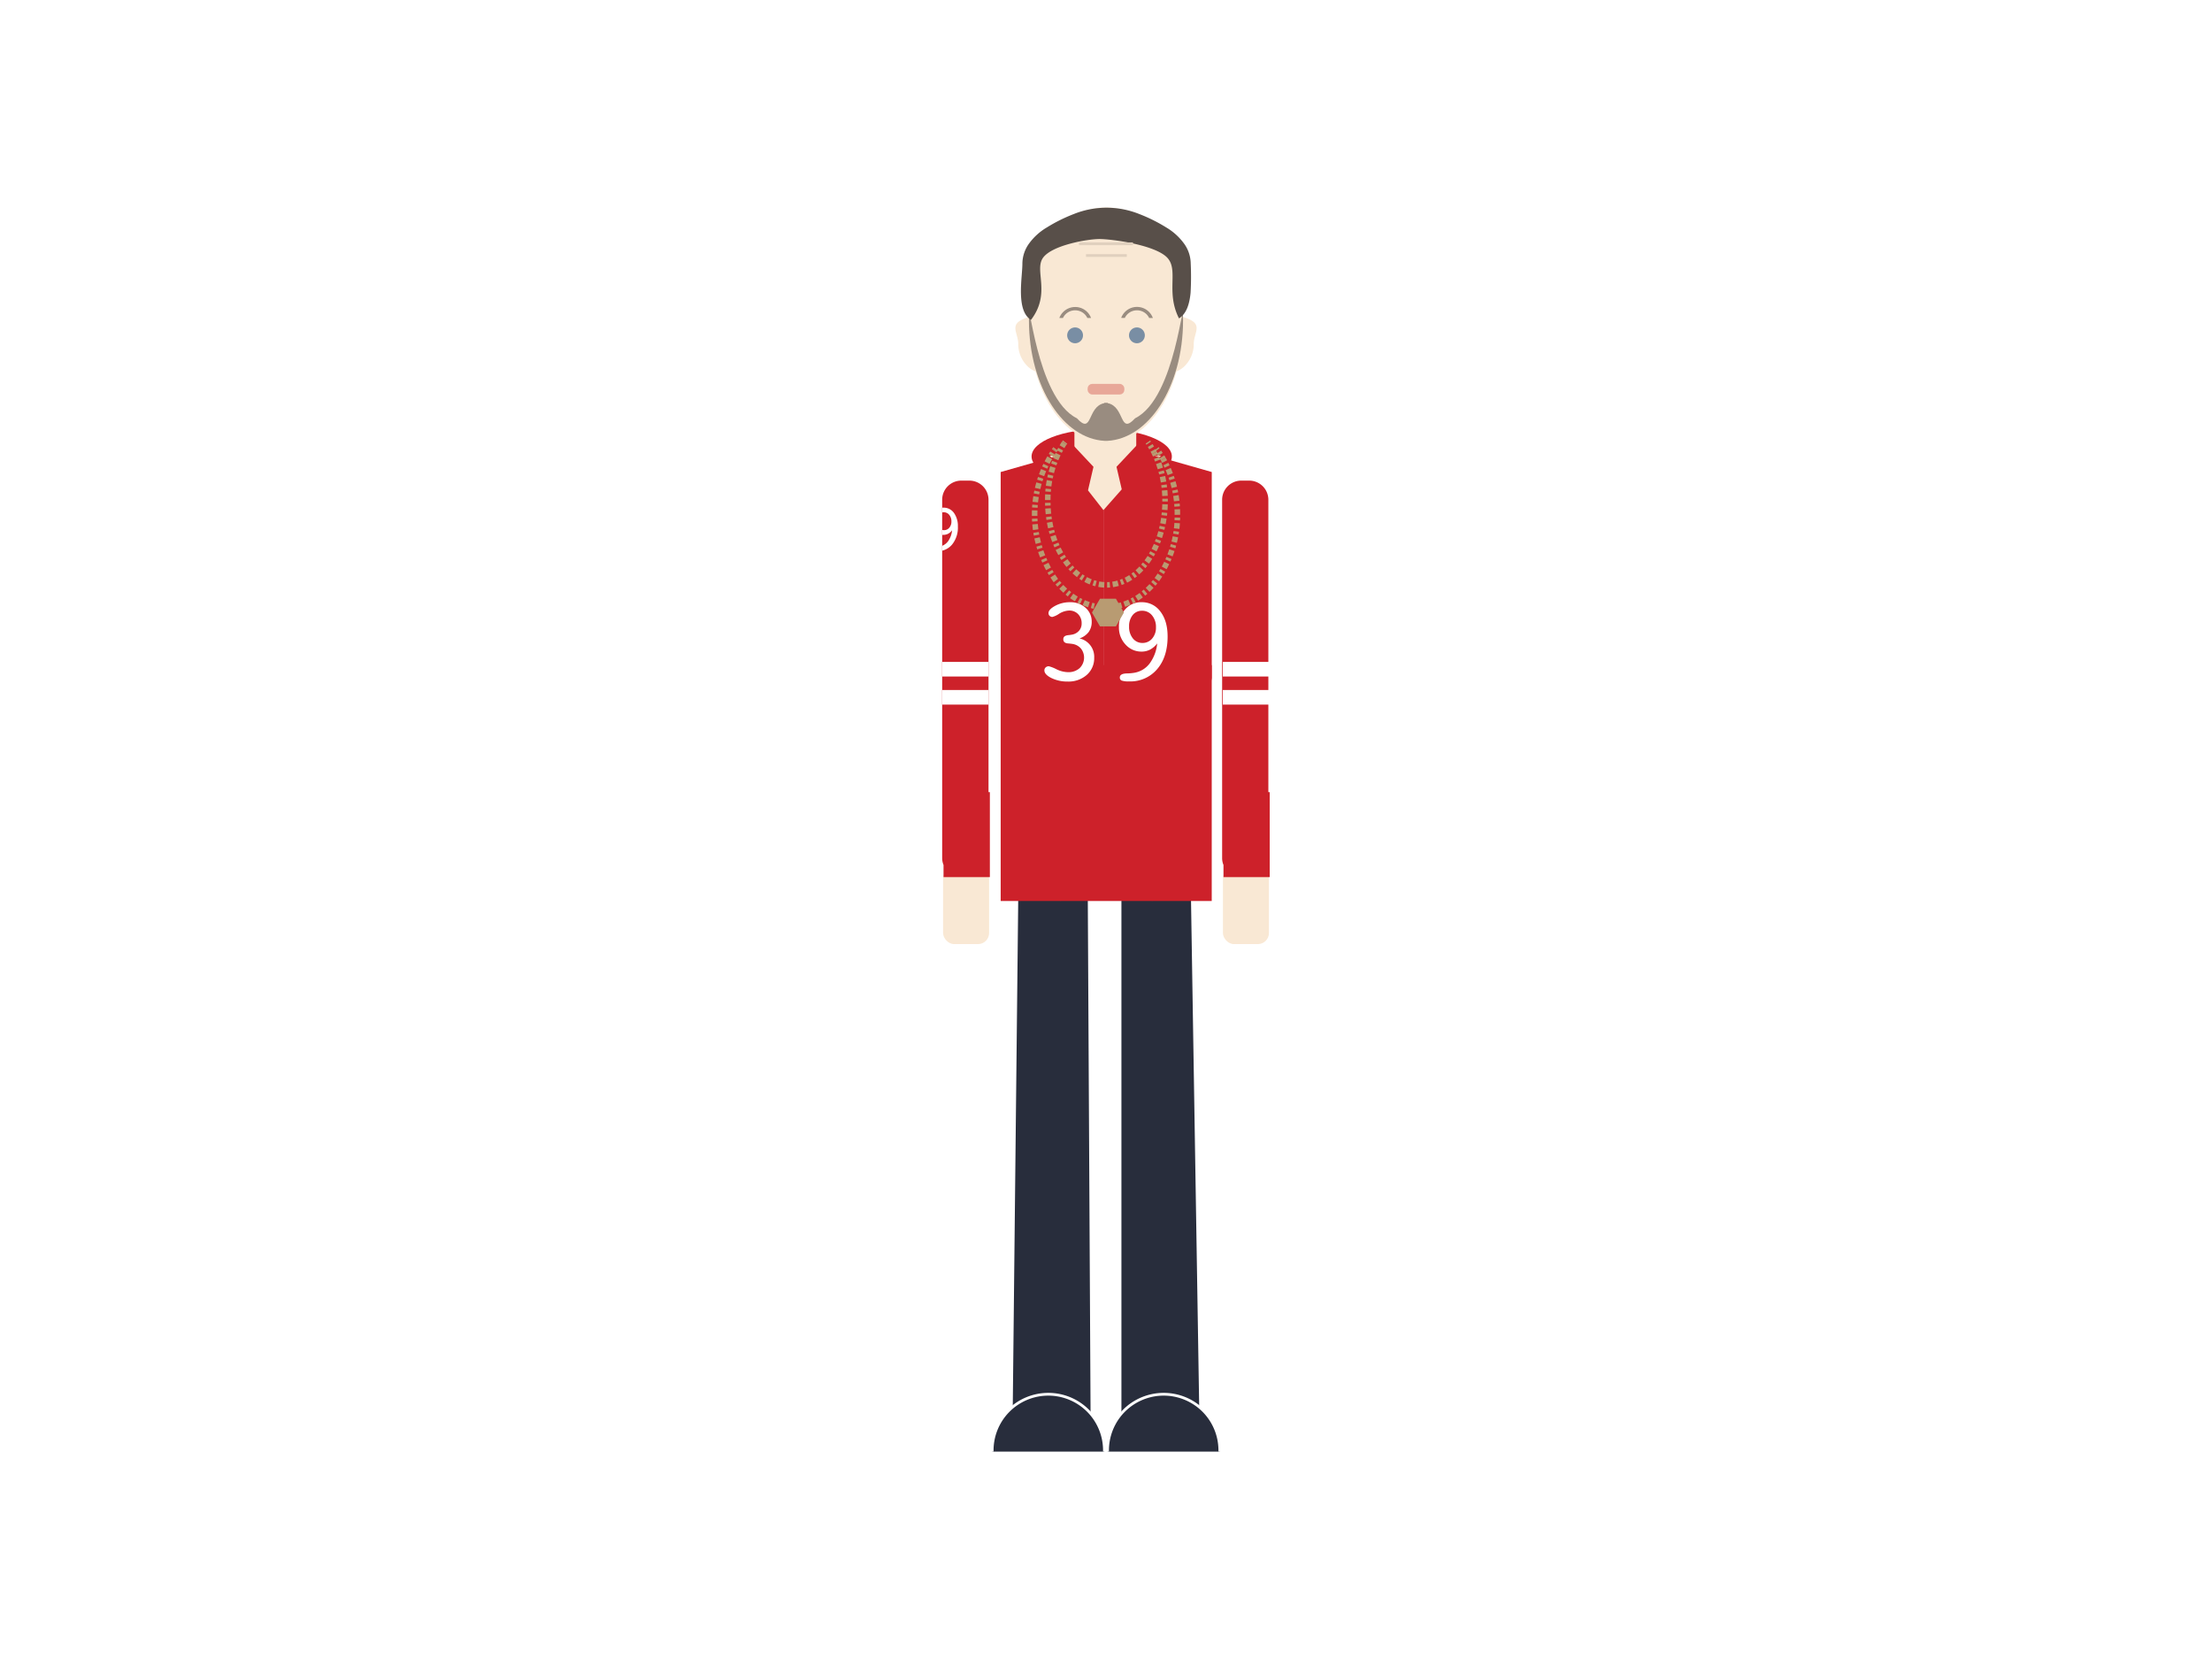 <svg id="Layer_1" data-name="Layer 1" xmlns="http://www.w3.org/2000/svg" viewBox="0 0 800 600"><defs><style>.cls-1{fill:#fff;}.cls-16,.cls-2{fill:#282d3c;}.cls-3{fill:#cd212a;}.cls-4{fill:#f9e8d4;}.cls-5,.cls-8{fill:#584f49;}.cls-10,.cls-11,.cls-12,.cls-14,.cls-15,.cls-6{fill:none;}.cls-6{stroke:#e0d0be;}.cls-10,.cls-11,.cls-12,.cls-14,.cls-15,.cls-16,.cls-6,.cls-9{stroke-miterlimit:10;}.cls-7{fill:#798ea4;}.cls-8{opacity:0.6;}.cls-9{fill:#e8a798;stroke:#e8a798;}.cls-10,.cls-11,.cls-12,.cls-14,.cls-15{stroke:#b89b72;stroke-width:2px;}.cls-11{stroke-dasharray:1.01 1.01 1.01 0;}.cls-12{stroke-dasharray:1.01 1.01 1.01 1.01 1.01 0;}.cls-13{fill:#b89b72;}.cls-14{stroke-dasharray:1 1 1 0;}.cls-15{stroke-dasharray:1 1 1 1 1 0;}.cls-16{stroke:#fff;}</style></defs><title>watchingmovies</title><rect class="cls-1" width="800" height="600"/><polygon class="cls-2" points="433.75 511.8 405.58 511.8 405.58 283.03 430.06 283.03 433.75 511.8"/><polygon class="cls-2" points="394.42 511.8 366.25 511.8 368.71 283.03 393.19 283.03 394.42 511.8"/><polygon class="cls-2" points="429.8 317.24 368.34 317.24 367.11 292.66 428.57 292.66 429.8 317.24"/><path class="cls-1" d="M405.23,200.77h-.58a.55.55,0,0,0-.08-.2.64.64,0,0,0-.62,0,.2.2,0,0,0-.06.15q0,.13.36.21a3.93,3.93,0,0,1,.6.16l.08,0a.55.55,0,0,1,.37.53.66.66,0,0,1-.36.63l-.09,0a1.33,1.33,0,0,1-.54.1,1.41,1.41,0,0,1-.73-.16.73.73,0,0,1-.27-.25.75.75,0,0,1-.08-.37h.6a.29.29,0,0,0,.12.25.69.69,0,0,0,.38.08.45.45,0,0,0,.3-.08.18.18,0,0,0,.07-.15c0-.09-.12-.17-.36-.22a5.13,5.13,0,0,1-.67-.18.57.57,0,0,1-.36-.54.71.71,0,0,1,.19-.5.94.94,0,0,1,.72-.25,1.58,1.58,0,0,1,.63.11l0,0a.63.63,0,0,1,.26.25A.8.8,0,0,1,405.23,200.77Z"/><path class="cls-1" d="M404.92,199.35a0,0,0,0,0,0,0l0,0h-.13v.11h.09l0,0A.05.05,0,0,0,404.92,199.35Zm.05-.06a.14.14,0,0,1,0,.06.09.09,0,0,1,0,.07.11.11,0,0,1-.08,0l0,0,.06.08,0,.07h-.07l0-.06,0-.08h0l0,0h0v.16h-.06v-.37h.22A.05.05,0,0,1,405,199.29Z"/><path class="cls-1" d="M405.14,199.43a.28.28,0,0,0,0-.15.29.29,0,0,0-.11-.11.32.32,0,0,0-.14,0h0a.32.32,0,0,0-.14,0,.29.29,0,0,0-.11.11.28.28,0,0,0,0,.15.23.23,0,0,0,0,.14.27.27,0,0,0,.1.11.28.28,0,0,0,.15,0h0a.28.28,0,0,0,.15,0,.27.27,0,0,0,.1-.11A.23.23,0,0,0,405.14,199.43Zm.06,0a.34.34,0,0,1-.05.17.27.27,0,0,1-.13.13.34.34,0,0,1-.17.05h0a.34.34,0,0,1-.17-.05.27.27,0,0,1-.13-.13.34.34,0,0,1-.05-.17.41.41,0,0,1,.05-.18.33.33,0,0,1,.13-.13.33.33,0,0,1,.17,0h0a.35.35,0,0,1,.17,0,.33.33,0,0,1,.13.13A.41.41,0,0,1,405.2,199.43Z"/><polygon class="cls-1" points="401.78 196.59 403.43 199.34 401.78 199.34 400.79 199.34 399.21 196.72 398.02 194.73 399.21 194.01 399.96 193.56 401.78 196.59"/><path class="cls-1" d="M403,201.25v1.12h-.55v-.12a1.15,1.15,0,0,1-.64.19h0a1.2,1.2,0,0,1,0-2.39h0a1.15,1.15,0,0,1,.64.19v-.13H403Zm-.55.12v-.25a.65.65,0,0,0-.64-.53h0a.66.66,0,0,0-.65.66.65.65,0,0,0,.65.65h0A.65.65,0,0,0,402.43,201.37Z"/><path class="cls-1" d="M400.41,201.25v1.12h-.55v-.12a1.2,1.2,0,0,1-.64.19h0a1.2,1.2,0,0,1,0-2.39h0a1.2,1.2,0,0,1,.64.19v-.9h.55Zm-.55.12v-.25a.66.66,0,0,0-.64-.53h0a.66.66,0,0,0-.65.66.65.65,0,0,0,.65.65h0A.66.66,0,0,0,399.86,201.37Z"/><polygon class="cls-1" points="399.21 198.26 399.86 199.34 399.21 199.34 397.21 199.34 395.74 196.9 395.68 196.79 395.74 196.75 397.62 195.62 399.21 198.26"/><rect class="cls-1" x="397.21" y="200.05" width="0.6" height="2.32"/><rect class="cls-1" x="397.21" y="199.35" width="0.6" height="0.52"/><path class="cls-1" d="M396.94,201.25v1.12h-.55v-.12a1.15,1.15,0,0,1-.64.19h0a1.2,1.2,0,0,1,0-2.39h0a1.15,1.15,0,0,1,.64.19v-.9h.55Zm-.55.12v-.25a.65.65,0,0,0-.64-.53h0a.66.66,0,0,0-.65.66.65.65,0,0,0,.65.65h0A.65.65,0,0,0,396.39,201.37Z"/><polygon class="cls-1" points="395.74 198.44 396.29 199.34 395.74 199.34 393.64 199.34 393.34 198.84 395.29 197.68 395.74 198.44"/><path class="cls-1" d="M394.34,201.25v1.12h-.55v-.12a1.15,1.15,0,0,1-.64.19h0a1.2,1.2,0,0,1,0-2.39h0a1.15,1.15,0,0,1,.64.19v-.13h.55Zm-.55.12v-.25a.65.65,0,0,0-.64-.53h0a.66.66,0,0,0-.64.66.65.65,0,0,0,.64.65h0A.65.65,0,0,0,393.79,201.37Z"/><ellipse class="cls-3" cx="398.45" cy="165.1" rx="25.37" ry="9.9"/><polygon class="cls-4" points="419.89 164.83 399.01 184.49 379.63 164.83 388.58 164.83 388.58 156.22 399.76 156.22 410.94 156.22 410.94 164.83 419.89 164.83"/><rect class="cls-4" x="341.08" y="313.86" width="16.64" height="27.59" rx="4"/><rect class="cls-4" x="442.29" y="313.86" width="16.64" height="27.59" rx="4"/><polygon class="cls-3" points="403.8 168.83 412.21 159.87 417.59 164.91 405.81 177.46 403.8 168.83"/><polygon class="cls-3" points="395.47 168.83 387.06 159.87 381.68 164.91 393.46 177.46 395.47 168.83"/><path class="cls-1" d="M430,175.1l.22,3.49L431,176a.82.82,0,0,1,.27-.43,1,1,0,0,1,1,0,.87.87,0,0,1,.27.44l.75,2.57.21-3.49h-.17a.69.69,0,0,1-.51-.16.86.86,0,0,1,0-1,.88.88,0,0,1,.58-.15h1.44a.85.85,0,0,1,.57.15.66.66,0,0,1,.17.51.69.69,0,0,1-.16.49.65.65,0,0,1-.48.16h-.1l-.58,5.25a.72.72,0,0,1-.12.4c-.05.07-.19.1-.41.1h-.28a.61.61,0,0,1-.37-.09,1.17,1.17,0,0,1-.23-.48l-1.09-3.54-1.05,3.54a1,1,0,0,1-.22.47.55.55,0,0,1-.37.1h-.28a.63.63,0,0,1-.41-.09.78.78,0,0,1-.11-.41l-.59-5.25h-.1a.65.65,0,0,1-.48-.16.69.69,0,0,1-.17-.49.66.66,0,0,1,.17-.51.9.9,0,0,1,.58-.15h1.44a.85.85,0,0,1,.57.15.66.66,0,0,1,.17.51.62.62,0,0,1-.17.49.69.69,0,0,1-.51.16Z"/><path class="cls-4" d="M427.71,117.6c0,11.76-3.1,22.41-8.11,30.12s-12,12.48-19.6,12.48-14.58-4.77-19.6-12.48-8.11-18.36-8.11-30.12-1.56-22.41,3.45-30.12S392.35,75,400,75s19.24,4.77,24.26,12.48S427.71,105.83,427.71,117.6Z"/><path class="cls-4" d="M431.74,124.31a11.23,11.23,0,0,1-2.76,7.5,8.66,8.66,0,0,1-13.3,0,11.57,11.57,0,0,1,0-15,8.89,8.89,0,0,1,6.65-3.1c2.6,0,8.06,1.19,9.76,3.1S431.74,121.39,431.74,124.31Z"/><path class="cls-4" d="M368.26,124.31a11.23,11.23,0,0,0,2.76,7.5,8.66,8.66,0,0,0,13.3,0,11.57,11.57,0,0,0,0-15,8.89,8.89,0,0,0-6.65-3.1c-2.6,0-8.06,1.19-9.76,3.1S368.26,121.39,368.26,124.31Z"/><path class="cls-5" d="M430.64,95.32a101.55,101.55,0,0,1-.05,10.57c-.37,3.9-1.43,7.58-4.19,9.26-5-9.82.26-17.92-4.63-22.33s-19.94-6.37-24.15-6.37-17.08,2.18-20.39,6.77,3,12.82-4.36,22.47c-2.76-1.68-3.54-5.49-3.63-9.53s.52-8.29.52-10.84a12.53,12.53,0,0,1,2.39-7.21,21.42,21.42,0,0,1,6.52-5.89,57.82,57.82,0,0,1,9.68-4.81,31.78,31.78,0,0,1,23.69,0,57.44,57.44,0,0,1,9.68,4.81,21.42,21.42,0,0,1,6.52,5.89A12.54,12.54,0,0,1,430.64,95.32Z"/><line class="cls-6" x1="390.24" y1="88.16" x2="409.76" y2="88.16"/><line class="cls-6" x1="392.77" y1="92.41" x2="407.52" y2="92.41"/><circle class="cls-7" cx="388.82" cy="121.28" r="2.87"/><circle class="cls-7" cx="411.18" cy="121.28" r="2.87"/><path class="cls-8" d="M384.43,115a5.21,5.21,0,0,1,.91-1.31,4.92,4.92,0,0,1,7,0,5.21,5.21,0,0,1,.91,1.31h1.34a6,6,0,0,0-1.38-2.17,6.14,6.14,0,0,0-8.69,0,6,6,0,0,0-1.39,2.17Z"/><path class="cls-8" d="M406.79,115a5.21,5.21,0,0,1,.91-1.31,4.92,4.92,0,0,1,7,0,5.21,5.21,0,0,1,.91,1.31h1.34a6.1,6.1,0,0,0-5.73-4,6.11,6.11,0,0,0-4.35,1.8,6,6,0,0,0-1.38,2.17Z"/><rect class="cls-9" x="393.85" y="139.34" width="12.29" height="2.83" rx="1.15"/><path class="cls-8" d="M410.52,151.28c-5.74,6.26-3.61-4.23-9.89-5.47v-.12q-.33,0-.63,0t-.63,0v.12c-6.28,1.24-4.15,11.73-9.89,5.47-15-7.38-17.35-47.47-17.35-35.42s3.18,23,8.31,30.84c4.91,7.55,11.62,12.33,19.05,12.74v0l.51,0,.51,0v0c7.43-.41,14.14-5.19,19.05-12.74,5.13-7.89,8.31-18.8,8.31-30.84S425.49,143.9,410.52,151.28Z"/><polygon class="cls-3" points="399.07 302.49 416.67 325.86 429.8 292.66 438.25 245.21 438.25 170.71 416.67 164.57 416.67 164.57 399.07 184.49 399.07 302.49"/><polygon class="cls-3" points="399.07 302.49 383.49 325.86 368.34 292.66 361.91 245.21 361.91 170.71 383.49 164.57 383.49 164.57 399.07 184.49 399.07 302.49"/><rect class="cls-3" x="361.91" y="240.55" width="76.33" height="85.31"/><path class="cls-1" d="M390.42,230.89a6.81,6.81,0,0,1,5.31,7,8,8,0,0,1-2.67,6.19,10,10,0,0,1-6.94,2.41,13.06,13.06,0,0,1-5.84-1.26c-1.71-.85-2.56-1.77-2.56-2.78a1.38,1.38,0,0,1,.46-1.07,1.64,1.64,0,0,1,1.14-.42A13.22,13.22,0,0,1,382,242a9.88,9.88,0,0,0,4.28,1.1,6,6,0,0,0,4.18-1.46,5.31,5.31,0,0,0,.5-7.06,5.05,5.05,0,0,0-3.06-1.69q-.58-.1-1.53-.18c-1.21-.07-1.81-.57-1.81-1.51s.59-1.34,1.77-1.49a10.72,10.72,0,0,0,1.14-.15,4.49,4.49,0,0,0,2.72-1.38,3.88,3.88,0,0,0,1-2.72,4.6,4.6,0,0,0-1.27-3.35,4.37,4.37,0,0,0-3.24-1.3A7.34,7.34,0,0,0,383,222a7.64,7.64,0,0,1-2.39,1.12,1.36,1.36,0,0,1-1-.39,1.28,1.28,0,0,1-.4-1c0-.88.8-1.75,2.42-2.63a11.09,11.09,0,0,1,5.35-1.3,8,8,0,0,1,5.61,2,6.53,6.53,0,0,1,2.24,5,6.22,6.22,0,0,1-1.07,3.74A6.92,6.92,0,0,1,390.42,230.89Z"/><path class="cls-1" d="M418.52,232.7a8,8,0,0,1-2.57,2.23,6.52,6.52,0,0,1-3.09.73,7.63,7.63,0,0,1-5.8-2.56,8.89,8.89,0,0,1-2.38-6.3,9.21,9.21,0,0,1,2.3-6.46,7.55,7.55,0,0,1,5.88-2.54,8.17,8.17,0,0,1,6.83,3.4c1.73,2.27,2.59,5.27,2.59,9q0,7.41-3.79,11.82a12.68,12.68,0,0,1-10.14,4.42,7.63,7.63,0,0,1-2.67-.3A1.12,1.12,0,0,1,405,245c0-.93.86-1.41,2.57-1.45a17,17,0,0,0,2.7-.24,8.78,8.78,0,0,0,5.54-3.39A14.59,14.59,0,0,0,418.52,232.7Zm-.45-5.79a6.49,6.49,0,0,0-1.42-4.35,4.5,4.5,0,0,0-3.61-1.67,4.2,4.2,0,0,0-3.4,1.57,6.32,6.32,0,0,0-1.29,4.13,6.53,6.53,0,0,0,1.36,4.29,4.33,4.33,0,0,0,3.5,1.65,4.43,4.43,0,0,0,3.48-1.59A5.92,5.92,0,0,0,418.07,226.91Z"/><path class="cls-10" d="M415.16,159.87l.28.41"/><path class="cls-11" d="M416,161.13c.53.84,1,1.73,1.48,2.65"/><path class="cls-12" d="M417.47,163.78a39.58,39.58,0,0,1,3.89,17.49c0,8.36-2.37,15.92-6.2,21.4s-9.13,8.86-15,8.86-11.15-3.38-15-8.86-6.21-13-6.21-21.4a37.84,37.84,0,0,1,5.93-21"/><path class="cls-10" d="M384.92,160.28c.09-.14.18-.28.28-.41"/><polygon class="cls-13" points="403.59 216.54 397.82 216.54 394.93 221.54 397.82 226.54 403.59 226.54 406.48 221.54 403.59 216.54"/><path class="cls-10" d="M418.25,162.32l.3.4"/><path class="cls-14" d="M419.13,163.53c.57.81,1.1,1.65,1.6,2.52"/><path class="cls-15" d="M420.73,166.05a40.53,40.53,0,0,1,5.08,20,39.13,39.13,0,0,1-7.56,23.75c-4.67,6.08-11.12,9.84-18.25,9.84s-13.58-3.76-18.25-9.84a41.14,41.14,0,0,1-.31-47.09"/><path class="cls-10" d="M381.45,162.72l.3-.4"/><path class="cls-3" d="M458.72,286.49V180.66a6.93,6.93,0,0,0-7-6.84H449a6.93,6.93,0,0,0-7,6.84V310.37a6.5,6.5,0,0,0,.49,2.46v4.39h16.72V286.49Z"/><path class="cls-3" d="M357.51,286.49V180.66a6.93,6.93,0,0,0-7-6.84h-2.76a6.93,6.93,0,0,0-7,6.84V310.37a6.7,6.7,0,0,0,.49,2.46v4.39H358V286.49Z"/><path class="cls-1" d="M345,185.49a4.55,4.55,0,0,0-3.79-1.89,3.27,3.27,0,0,0-.45,0v1.73a2.35,2.35,0,0,1,.54-.06,2.5,2.5,0,0,1,2,.93,3.6,3.6,0,0,1,.79,2.42,3.31,3.31,0,0,1-.77,2.24,2.45,2.45,0,0,1-1.93.88,2.61,2.61,0,0,1-.64-.08v1.78c.15,0,.29,0,.45,0a3.66,3.66,0,0,0,1.71-.41,4.42,4.42,0,0,0,1.43-1.23,8.28,8.28,0,0,1-1.49,4,5,5,0,0,1-2.1,1.6v1.76a6.74,6.74,0,0,0,3.57-2.2,9.73,9.73,0,0,0,2.11-6.57A8.06,8.06,0,0,0,345,185.49Z"/><rect class="cls-1" x="340.79" y="239.39" width="16.72" height="5.28"/><rect class="cls-1" x="340.79" y="249.55" width="16.72" height="5.28"/><rect class="cls-1" x="442.25" y="239.39" width="16.72" height="5.28"/><rect class="cls-1" x="442.25" y="249.55" width="16.72" height="5.28"/><path class="cls-16" d="M400.57,525a20.3,20.3,0,1,1,40.59,0"/><path class="cls-16" d="M399.43,525a20.3,20.3,0,1,0-40.59,0"/></svg>